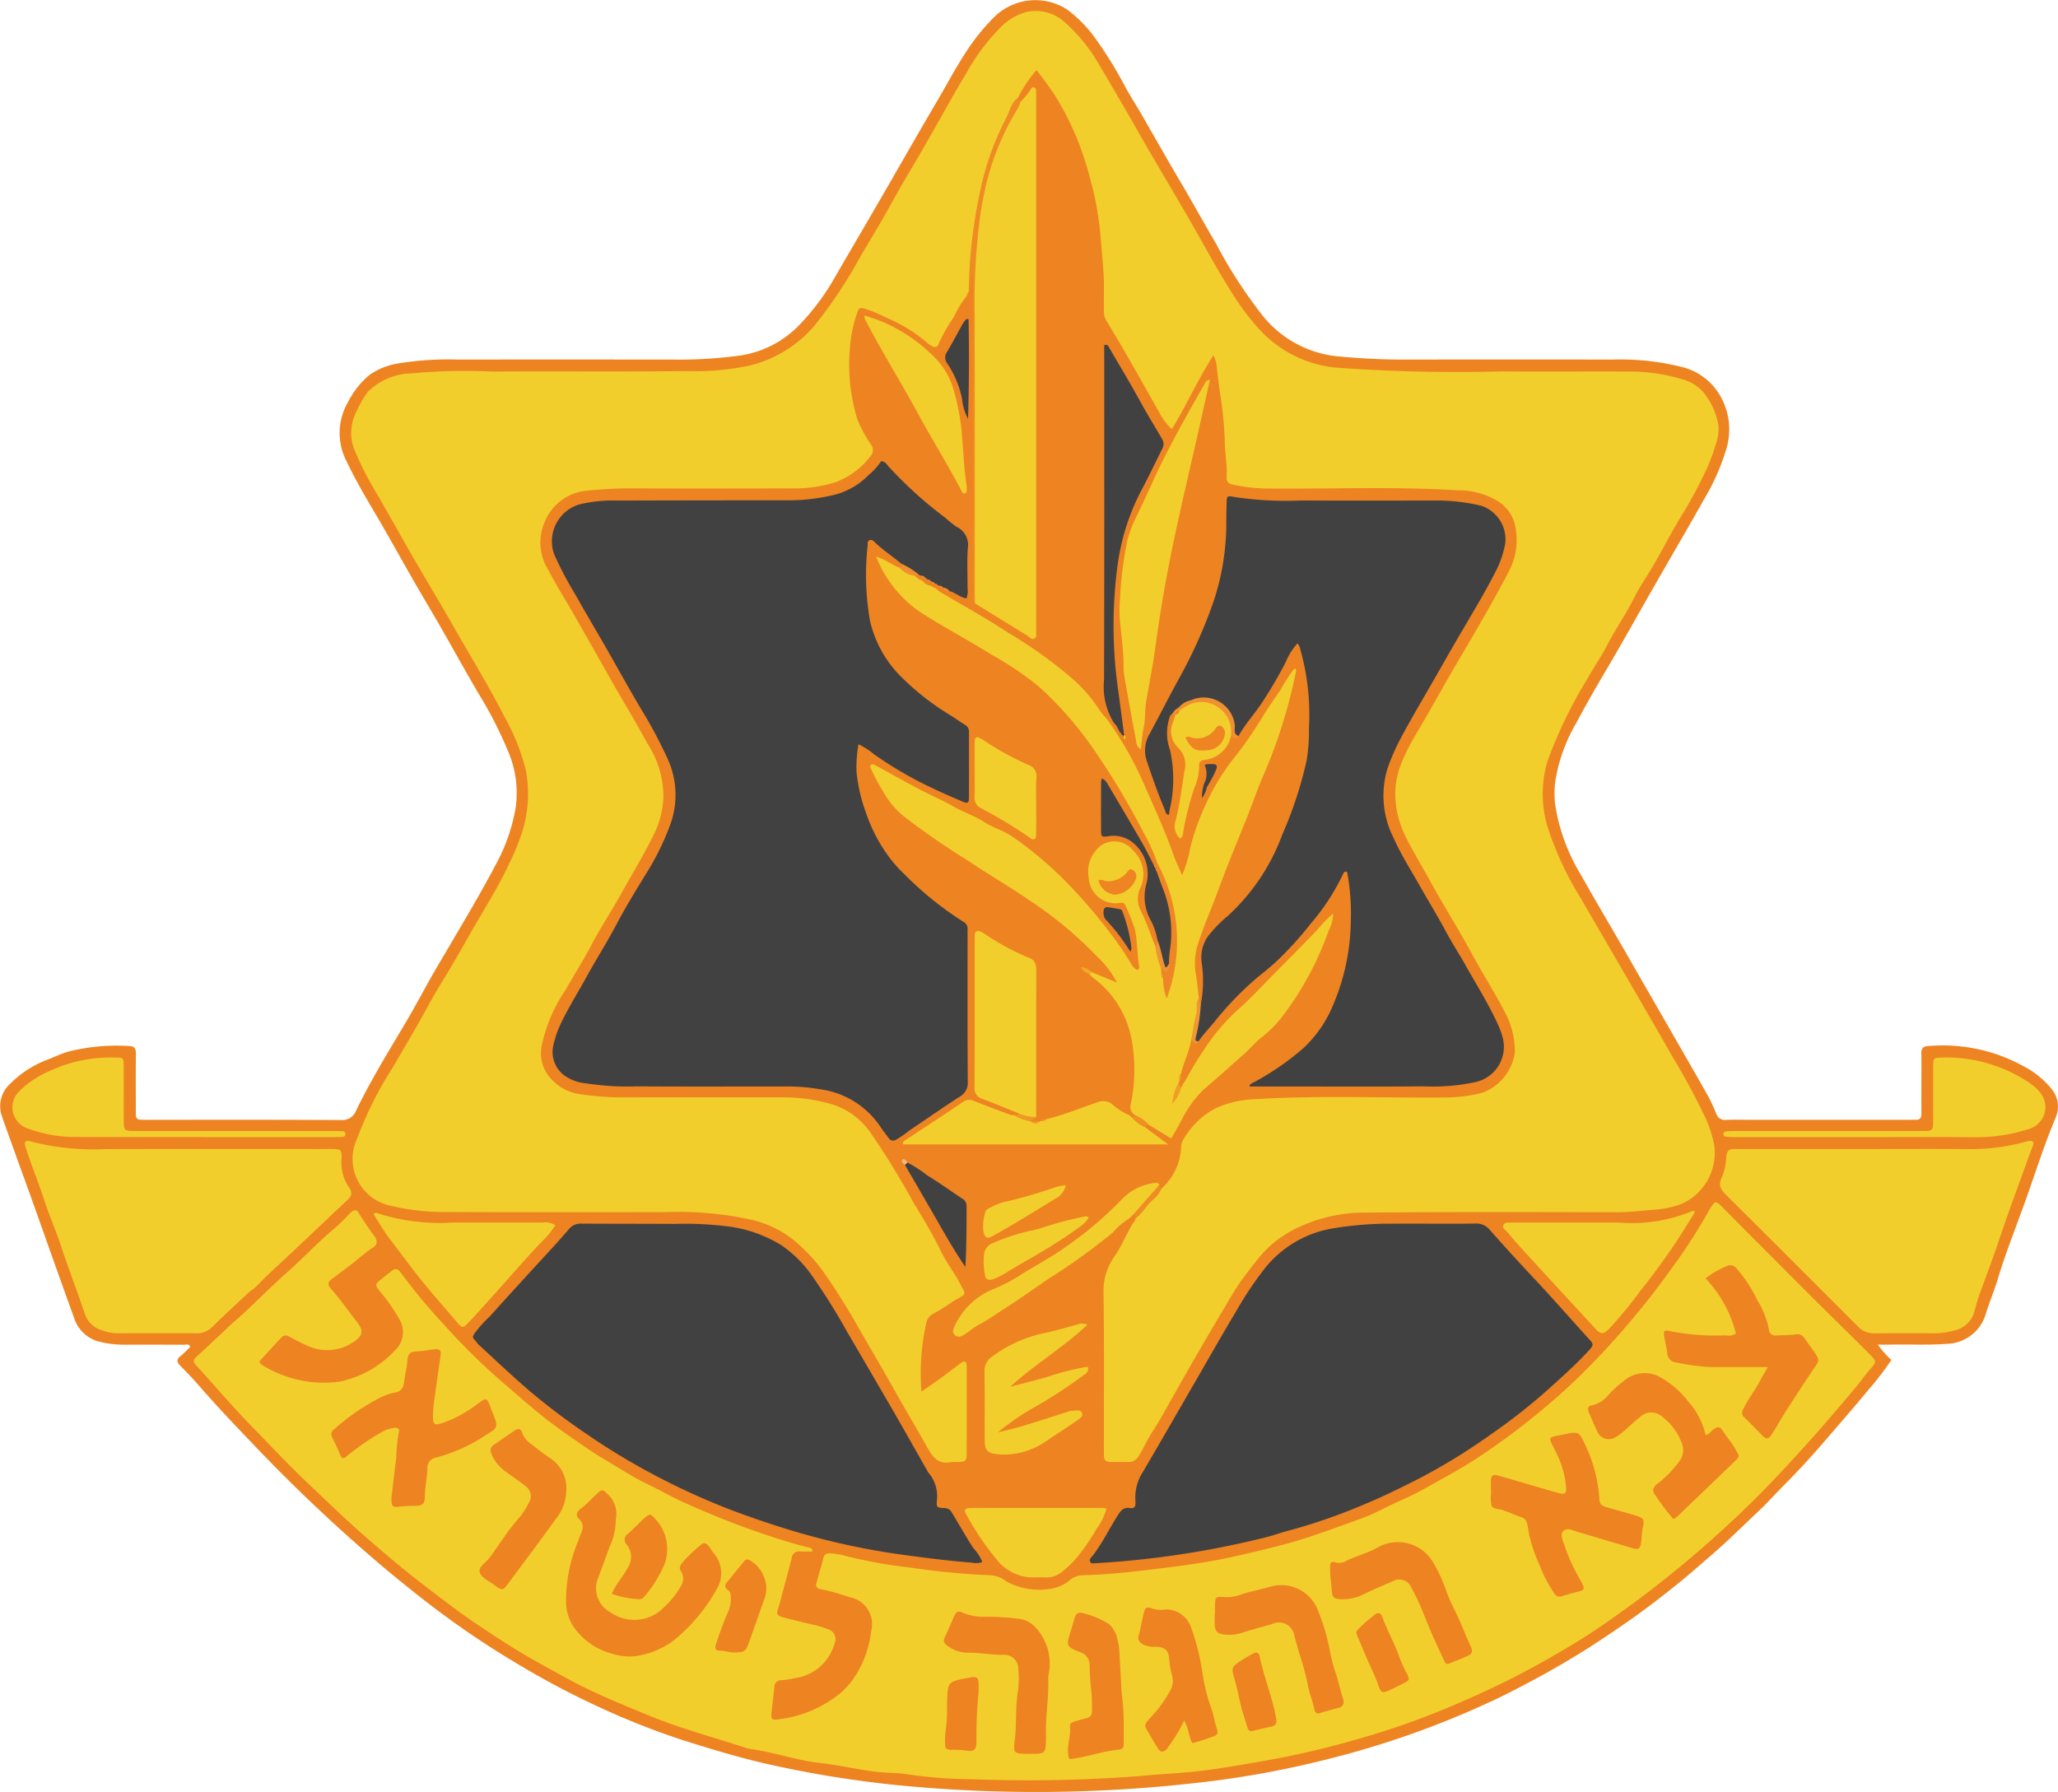 <svg id="a521826f-5b6b-415e-b12d-44365bc42fb9" data-name="Layer 1" xmlns="http://www.w3.org/2000/svg" viewBox="0 0 143.297 124.777"><defs><style>.ab8c884f-cd98-4035-88d9-fb735b5263f6{fill:#ee8322;}.ba34905b-182f-48bb-b65a-cbc0609db39d{fill:#f1ce2c;}.f243d7b2-61fa-427e-b38e-4d14f7e459df{fill:#f2ce2c;}.f25ffdf0-f5a5-4900-b383-0b2c60571182{fill:#424142;}.e128777e-cd8f-468d-ba79-bfe20d1d62cd{fill:#ef8b23;}.bc32603f-035c-462c-bfeb-95ca1f9f634b{fill:#ef8625;}.b06f53f3-1d32-4bea-ba1d-d4db30347233{fill:#f09030;}.b4c0c254-4a15-49cc-b425-284f526a8094{fill:#ef8c23;}.a9b7ba5d-1a90-4600-bbf2-a56974560231{fill:#f09632;}.ee90a21b-8494-4a67-8457-92fafc09d5e8{fill:#f09433;}.a6aa73a0-6044-43ed-8e9a-7f24094551ac{fill:#f08f2f;}.e70940b3-4b8f-4f99-92d0-e8c5dfd8b495{fill:#f09e25;}.b58454c5-531c-422c-9923-1193e6c4abc0{fill:#ef9024;}.b249f5cd-f7e8-4940-90e4-7ddb21eec79d{fill:#ef9824;}.bb01f832-0fdc-4f13-9545-b4890533f100{fill:#f1ab27;}.fd6ddc01-dc6a-43f1-bbf3-bccae054b823{fill:#f6b880;}.a5ae8eb1-6306-4abb-9bbb-b6223ab1a9a1{fill:#ee8522;}</style></defs><path class="ab8c884f-cd98-4035-88d9-fb735b5263f6" d="M130.754,93.632a6.439,6.439,0,0,0,.94,1.065,20.235,20.235,0,0,1-1.645,2.138c-.99,1.204-2.02,2.376-3.036,3.558q-1.365,1.588-2.842,3.074c-.595.601-1.157,1.234-1.777,1.813-1.053.985-2.071,2.005-3.164,2.95-.851.735-1.694,1.482-2.572,2.184-1.162.93-2.342,1.836-3.571,2.679-.909.623-1.817,1.243-2.752,1.826-1.226.764-2.471,1.489-3.75,2.164-.771.407-1.54.817-2.327,1.19q-2.706,1.281-5.521,2.305a64.442,64.442,0,0,1-6.795,2.042,65.928,65.928,0,0,1-8.619,1.527,98.591,98.591,0,0,1-21.023.141,75.582,75.582,0,0,1-9.178-1.525c-1.881-.442-3.721-1.003-5.562-1.584a54.168,54.168,0,0,1-6.574-2.653,58.16,58.16,0,0,1-5.212-2.82,61.578,61.578,0,0,1-5.255-3.53c-1.285-.96-2.532-1.975-3.77-3.001a114.771,114.771,0,0,1-9.353-8.852c-1.224-1.272-2.433-2.558-3.59-3.892-.405-.467-.841-.907-1.272-1.352-.215-.222-.258-.409.011-.628.249-.203.47-.44.699-.658-.076-.245-.269-.153-.408-.154-1.404-.007-2.809-.005-4.213-.004a6.978,6.978,0,0,1-1.573-.178A2.471,2.471,0,0,1,5.171,91.802q-.785-2.168-1.557-4.34c-.447-1.254-.886-2.51-1.335-3.763C1.558,81.69.821,79.686.113,77.672a2.106,2.106,0,0,1,.603-2.213,7.287,7.287,0,0,1,2.708-1.716c.427-.17.845-.372,1.284-.503A13.695,13.695,0,0,1,9.018,72.842c.37.009.447.209.443.54-.014,1.266-.005,2.532-.005,3.798 0.0.161-.001.322.006.483a.285.285,0,0,0,.303.304c.184.008.368.009.552.009,4.467 0,8.934-.012,13.4.016a1.041,1.041,0,0,0,1.094-.695c1.033-2.126,2.277-4.134,3.478-6.167.618-1.046,1.185-2.123,1.786-3.18.397-.698.812-1.386,1.218-2.079.614-1.048,1.234-2.091,1.837-3.145.468-.817.927-1.64,1.365-2.474A12.653,12.653,0,0,0,35.916,56.175a7.338,7.338,0,0,0-.535-3.854A27.996,27.996,0,0,0,33.488,48.575c-.961-1.616-1.864-3.266-2.8-4.897-.617-1.074-1.255-2.136-1.872-3.211-.948-1.651-1.863-3.321-2.835-4.958-.657-1.105-1.288-2.219-1.846-3.378a4.273,4.273,0,0,1,.111-4.157,5.817,5.817,0,0,1,1.538-1.908,4.889,4.889,0,0,1,2.179-.793A21.163,21.163,0,0,1,31.818,25.037q7.529-.006,15.058.001a31.376,31.376,0,0,0,4.683-.285,7.179,7.179,0,0,0,4.04-2.065,16.46,16.46,0,0,0,2.615-3.523c1.242-2.142,2.502-4.275,3.736-6.422,1.108-1.928,2.213-3.858,3.342-5.775C65.953,5.843,66.56,4.684,67.28,3.595A14.575,14.575,0,0,1,69.216,1.198a4.075,4.075,0,0,1,5.05-.559,9.011,9.011,0,0,1,1.971,1.988,28.524,28.524,0,0,1,2.065,3.328c.356.669.773,1.305,1.153,1.962.676,1.17,1.343,2.345,2.018,3.516.39.677.794,1.345,1.184,2.022.675,1.171,1.33,2.353,2.018,3.516a33.166,33.166,0,0,0,3.248,5.015A7.645,7.645,0,0,0,93.099,24.809c1.515.144,3.029.229,4.549.228q7.356-.006,14.713-.001a17.704,17.704,0,0,1,4.857.546,4.253,4.253,0,0,1,2.714,2.272,4.682,4.682,0,0,1,.225,3.552,15.135,15.135,0,0,1-1.413,3.202c-1.145,2.04-2.33,4.058-3.493,6.088-1.175,2.05-2.319,4.118-3.524,6.15q-1.036,1.747-1.994,3.536a11.576,11.576,0,0,0-1.444,4.063,6.638,6.638,0,0,0-.004,1.581,13.26,13.26,0,0,0,1.788,4.881c1.072,1.923,2.209,3.809,3.3,5.721,1.012,1.774,2.038,3.539,3.052,5.311.831,1.453,1.674,2.9,2.495,4.359A12.727,12.727,0,0,1,119.499,77.546a.634.634,0,0,0,.689.437c.528-.026,1.059-.007,1.588-.007q5.526,0,11.052-0c.184,0,.369-.007.553-0.0.297.012.409-.134.406-.419-.007-.69-.001-1.381-.001-2.072 0-.714.012-1.427-.004-2.14-.008-.355.139-.49.485-.504a11.641,11.641,0,0,1,6.767,1.478,6.111,6.111,0,0,1,1.832,1.53,1.915,1.915,0,0,1,.274,1.96c-.797,1.884-1.406,3.836-2.094,5.758-.657,1.836-1.382,3.649-1.949,5.518-.24.79-.556,1.555-.81,2.343a2.893,2.893,0,0,1-2.731,2.147c-1.335.105-2.669.024-4.003.057C131.326,93.637,131.098,93.632,130.754,93.632Z"/><path class="ba34905b-182f-48bb-b65a-cbc0609db39d" d="M80.867,82.768a4.061,4.061,0,0,0,1.367-2.815,1.175,1.175,0,0,1,.221-.702,5.606,5.606,0,0,1,2.17-2.071,7.087,7.087,0,0,1,2.73-.637c4.46-.282,8.924-.079,13.386-.123a10.841,10.841,0,0,0,2.451-.32,3.51,3.51,0,0,0,2.288-2.835,5.984,5.984,0,0,0-.592-2.583c-.749-1.475-1.646-2.863-2.429-4.315-.915-1.698-1.953-3.322-2.876-5.013-.581-1.065-1.228-2.092-1.752-3.19a6.591,6.591,0,0,1-.679-3.056,5.96,5.96,0,0,1,.497-2.133,15.933,15.933,0,0,1,1.044-2.019c.762-1.277,1.477-2.581,2.222-3.869.917-1.587,1.862-3.158,2.76-4.756.471-.839.941-1.679,1.38-2.538a4.675,4.675,0,0,0,.371-3.47,2.73,2.73,0,0,0-1.257-1.5,5.327,5.327,0,0,0-2.696-.681c-4.482-.283-8.97-.071-13.455-.129a11.343,11.343,0,0,1-2.18-.27c-.302-.063-.447-.211-.428-.515.053-.876-.136-1.738-.133-2.613a27.008,27.008,0,0,0-.354-3.416c-.065-.523-.14-1.044-.19-1.569a2.451,2.451,0,0,0-.241-.891C83.41,26.42,82.62,28.193,81.597,29.886a4.063,4.063,0,0,1-.857-1.13c-1.218-2.152-2.417-4.315-3.705-6.426a1.296,1.296,0,0,1-.175-.725c.008-.437-.005-.875.003-1.312.026-1.311-.138-2.608-.239-3.912a21.614,21.614,0,0,0-.75-4.049,20.38,20.38,0,0,0-2.267-5.441,21.692,21.692,0,0,0-1.435-2.006,8.544,8.544,0,0,0-1.271,1.898c-.517,1.321-1.265,2.54-1.72,3.89a25.989,25.989,0,0,0-1.246,5.606c-.141,1.356-.328,2.705-.48,4.058l.001-.003c-.08.076-.055.207-.147.277a7.02,7.02,0,0,0-.892,1.457,12.557,12.557,0,0,0-1.052,1.854.291.291,0,0,1-.486.168,1.351,1.351,0,0,1-.233-.145,10.787,10.787,0,0,0-2.966-1.839,9.204,9.204,0,0,0-1.392-.587c-.451-.13-.485-.116-.632.349a9.503,9.503,0,0,0-.455,2.15,13.001,13.001,0,0,0,.497,5.177,9.096,9.096,0,0,0,.942,1.756.609.609,0,0,1-.02.806,5.538,5.538,0,0,1-2.386,1.803,9.485,9.485,0,0,1-3.052.447c-3.707.007-7.414.02-11.12-.002a30.133,30.133,0,0,0-3.164.163,3.481,3.481,0,0,0-2.954,2.14,3.579,3.579,0,0,0,.258,3.415c.373.734.799,1.445,1.224,2.154.471.784.91,1.59,1.369,2.384,1.01,1.748,1.972,3.523,3.007,5.255.447.748.862,1.514,1.287,2.272a6.769,6.769,0,0,1,1.105,3.7,6.446,6.446,0,0,1-.616,2.518c-.727,1.488-1.587,2.902-2.394,4.346-.66,1.18-1.408,2.307-2.034,3.508-.551,1.057-1.206,2.06-1.788,3.102a10.88,10.88,0,0,0-1.666,3.965,2.647,2.647,0,0,0,.792,2.317,3.292,3.292,0,0,0,1.868.941,20.33,20.33,0,0,0,2.808.23c3.753-.009,7.505-.001,11.258-.005a12.2,12.2,0,0,1,3.598.513,5.172,5.172,0,0,1,2.628,1.999,56.129,56.129,0,0,1,2.951,4.806c.676,1.111,1.354,2.231,1.922,3.41.288.597.68,1.144,1.025,1.713.048.079.106.152.147.234.614,1.236.722.897-.381,1.564a13.383,13.383,0,0,1-1.4.872.939.939,0,0,0-.431.683,15.932,15.932,0,0,0-.32,4.699c.513-.358.938-.645,1.351-.946.482-.351.951-.719,1.431-1.072.214-.158.341-.084.364.174.01.114.006.23.006.345q0,2.831-.001,5.662c-.001.704-.036.732-.744.741a1.726,1.726,0,0,0-.345.004c-.836.185-1.247-.292-1.613-.947-.761-1.361-1.568-2.697-2.327-4.057-.827-1.482-1.697-2.94-2.537-4.413-.668-1.171-1.371-2.325-2.141-3.44a11.722,11.722,0,0,0-2.497-2.724,7.449,7.449,0,0,0-2.713-1.278,23.651,23.651,0,0,0-6.02-.549c-5.157.007-10.314.015-15.471-.007a15.851,15.851,0,0,1-3.614-.417,3.331,3.331,0,0,1-2.431-4.681,25.62,25.62,0,0,1,2.494-4.974c.803-1.39,1.633-2.764,2.396-4.175.394-.729.816-1.441,1.249-2.143.697-1.132,1.337-2.297,2.001-3.446.825-1.427,1.712-2.825,2.405-4.325a16.465,16.465,0,0,0,.95-2.287,8.877,8.877,0,0,0,.269-4.277,14.965,14.965,0,0,0-1.528-3.813c-1.089-2.15-2.363-4.198-3.55-6.293-.883-1.558-1.818-3.086-2.713-4.636-.975-1.688-1.914-3.398-2.904-5.078a21.36,21.36,0,0,1-1.167-2.334,3.217,3.217,0,0,1,.089-2.922,7.074,7.074,0,0,1,.761-1.306,4.4,4.4,0,0,1,3.025-1.287,39.512,39.512,0,0,1,5.582-.13c4.581-.028,9.163.02,13.744-.034a17.563,17.563,0,0,0,4.307-.402,8.594,8.594,0,0,0,4.433-2.75,32.871,32.871,0,0,0,3.226-4.854c.653-1.105,1.324-2.2,1.945-3.322.522-.943,1.054-1.878,1.606-2.803.53-.887,1.036-1.788,1.55-2.685.741-1.291,1.446-2.604,2.228-3.87a14.328,14.328,0,0,1,2.413-3.252A4.013,4.013,0,0,1,71.417.847a3.005,3.005,0,0,1,2.802.774,11.569,11.569,0,0,1,2.316,2.89c.707,1.181,1.395,2.374,2.087,3.565.46.792.905,1.592,1.367,2.383.936,1.605,1.885,3.202,2.816,4.809.989,1.706,1.906,3.454,2.971,5.116a17.128,17.128,0,0,0,1.839,2.469,8.31,8.31,0,0,0,5.323,2.737,114.583,114.583,0,0,0,11.579.271c3.039.025,6.078-.006,9.117.011a12.759,12.759,0,0,1,3.721.603,2.928,2.928,0,0,1,1.46,1.113,4.837,4.837,0,0,1,.833,2.022,3.007,3.007,0,0,1-.191,1.353,12.41,12.41,0,0,1-.589,1.617,31.515,31.515,0,0,1-1.895,3.511c-.673,1.117-1.261,2.285-1.924,3.409-.42.711-.899,1.389-1.266,2.13-.569,1.151-1.318,2.197-1.9,3.342-.395.776-.915,1.487-1.328,2.255a31.568,31.568,0,0,0-2.79,5.741,7.911,7.911,0,0,0-.009,4.603,22.42,22.42,0,0,0,2.312,4.979q1.661,2.855,3.318,5.712c1.011,1.747,2.03,3.489,3.023,5.247a47.484,47.484,0,0,1,2.412,4.486,8.408,8.408,0,0,1,.544,1.775,3.891,3.891,0,0,1-2.366,4.099,7.147,7.147,0,0,1-2.021.38c-.82.078-1.642.166-2.474.164-5.756-.012-11.512-.032-17.267.025A10.818,10.818,0,0,0,89.993,85.669a7.705,7.705,0,0,0-2.284,1.849q-.63.775-1.22,1.578c-.405.551-.748,1.149-1.099,1.739q-1.125,1.89-2.227,3.794c-.61,1.053-1.2,2.117-1.804,3.174-.353.618-.685,1.25-1.082,1.839-.373.554-.627,1.17-.983,1.732a.787.787,0,0,1-.721.433c-.414-.004-.829-.003-1.243-.002-.309.001-.473-.14-.467-.459.003-.161-.001-.322-.001-.483-.002-3.59.026-7.181-.024-10.771a4.148,4.148,0,0,1,.745-2.582c.535-.75.853-1.621,1.344-2.396.083-.074.054-.207.143-.278l-.002.004A7.317,7.317,0,0,1,80.867,82.768Z"/><path class="f243d7b2-61fa-427e-b38e-4d14f7e459df" d="M56.563,108.036c-.281,0-.567.011-.852-.003a.506.506,0,0,0-.583.448c-.204.823-.432,1.64-.652,2.46-.101.377-.184.76-.312,1.127-.113.325-.007.447.308.534.73.203,1.465.379,2.203.545a5.714,5.714,0,0,1,.986.307.721.721,0,0,1,.447,1.001,3.346,3.346,0,0,1-2.746,2.398,6.636,6.636,0,0,1-.95.148.456.456,0,0,0-.494.456c-.064.638-.144,1.275-.208,1.913-.031.307.089.418.405.362a8.369,8.369,0,0,0,4.489-1.906,5.884,5.884,0,0,0,1.274-1.691,7.252,7.252,0,0,0,.779-2.556,1.9,1.9,0,0,0-1.489-2.359,15.903,15.903,0,0,0-1.988-.556c-.304-.049-.405-.179-.326-.462.161-.575.337-1.145.483-1.723.065-.256.206-.317.446-.313a4.57,4.57,0,0,1,1.152.197,34.108,34.108,0,0,0,4.398.784,50.986,50.986,0,0,0,5.68.543,2.086,2.086,0,0,1,1.073.436,4.743,4.743,0,0,0,3.269.465,2.547,2.547,0,0,0,1.159-.585,1.529,1.529,0,0,1,.889-.319c1.538-.032,3.065-.194,4.593-.378,1.89-.228,3.777-.457,5.639-.86,1.188-.257,2.369-.541,3.546-.843,1.916-.492,3.754-1.209,5.61-1.868.947-.336,1.824-.864,2.751-1.262,1.143-.491,2.202-1.135,3.29-1.729a34.41,34.41,0,0,0,3.259-2.059,50.071,50.071,0,0,0,5.645-4.614,54.257,54.257,0,0,0,4.024-4.349c.966-1.138,1.865-2.325,2.731-3.534a40.009,40.009,0,0,0,2.456-3.811c.045-.08.085-.163.135-.24.343-.531.395-.542.858-.071,1.581,1.607,3.179,3.197,4.769,4.794q2.092,2.102,4.212,4.179.689.672,1.36,1.363c.346.357.373.46.053.806-.423.458-.766.976-1.165,1.449-1.034,1.226-2.07,2.452-3.141,3.645-1.751,1.95-3.537,3.871-5.467,5.646a76.796,76.796,0,0,1-6.876,5.721c-1.357.983-2.719,1.959-4.153,2.819-1.531.917-3.083,1.8-4.691,2.59-1.547.759-3.112,1.467-4.709,2.108a53.487,53.487,0,0,1-5.071,1.757,62.916,62.916,0,0,1-6.954,1.657c-1.693.287-3.385.604-5.098.775-1.164.116-2.335.166-3.496.284a101.891,101.891,0,0,1-11.925.227,31.003,31.003,0,0,1-4.456-.348c-.633-.102-1.28-.076-1.922-.143-1.372-.145-2.711-.482-4.078-.631-1.626-.177-3.171-.733-4.783-.965a3.214,3.214,0,0,1-.535-.131c-2.182-.711-4.399-1.303-6.532-2.174-1.399-.572-2.798-1.145-4.163-1.789-1.242-.586-2.437-1.275-3.641-1.939-1.487-.82-2.906-1.751-4.314-2.698-1.314-.884-2.559-1.857-3.814-2.821-1.33-1.021-2.603-2.109-3.866-3.207-1.47-1.278-2.864-2.641-4.278-3.982C19.948,101.86,18.762,100.587,17.547,99.343c-1.344-1.377-2.592-2.848-3.888-4.271-.187-.205-.239-.356-.005-.57.829-.76,1.643-1.537,2.466-2.303.284-.265.589-.508.872-.774,1.004-.945,1.978-1.924,3.01-2.837,1.134-1.004,2.165-2.117,3.328-3.089.385-.322.725-.699,1.083-1.054.2-.198.432-.254.566.021a19.738,19.738,0,0,0,1.122,1.648c.194.314.169.566-.135.759-.603.383-1.112.885-1.684,1.307-.406.3-.803.611-1.21.908-.273.2-.252.412-.047.637.651.714,1.188,1.517,1.788,2.271.53.666.484.99-.216,1.463a3.258,3.258,0,0,1-3.337.179c-.378-.167-.743-.366-1.11-.558a.414.414,0,0,0-.561.056c-.481.524-.967,1.044-1.445,1.571-.127.141-.045.251.092.329a8.089,8.089,0,0,0,5.403,1.172,7.242,7.242,0,0,0,3.835-2.149,1.729,1.729,0,0,0,.362-2.145,12.28,12.28,0,0,0-1.414-2.03c-.297-.403-.318-.448.066-.762.248-.203.504-.397.754-.599.231-.187.424-.225.631.057a43.08,43.08,0,0,0,2.982,3.596,46.206,46.206,0,0,0,4.124,4.068c.734.623,1.455,1.262,2.194,1.879.915.765,1.874,1.472,2.859,2.146.644.441,1.281.892,1.952,1.29,1.08.64,2.131,1.33,3.269,1.872.766.366,1.499.795,2.275,1.147,1.652.75,3.326,1.437,5.042,2.033,1.259.437,2.52.854,3.816,1.166C56.47,107.799,56.567,107.831,56.563,108.036Z"/><path class="f25ffdf0-f5a5-4900-b383-0b2c60571182" d="M65.388,40.797a.08.08,0,0,0-.09-.041.387.387,0,0,1-.191-.109l-.006-.003c-.064-.094-.195-.063-.267-.144l-0-0c-.071-.084-.206-.055-.271-.151l.008.005c-.058-.031-.099-.086-.156-.119l-.007-.005c-.061-.098-.19-.062-.264-.135l-.049-.029-.056.004a2.611,2.611,0,0,1-1.277-.813c-.592-.505-1.253-.925-1.817-1.466-.111-.106-.234-.253-.415-.168-.152.071-.108.24-.117.369a18.592,18.592,0,0,0,.163,5.222,8.008,8.008,0,0,0,2.229,3.971,18.184,18.184,0,0,0,3.361,2.616c.348.22.684.461,1.036.676a.549.549,0,0,1,.269.52c-.001,1.519.005,3.038-.004,4.556-.002.357-.089.414-.419.274-.718-.304-1.434-.615-2.137-.95a27.049,27.049,0,0,1-4.038-2.343,5.189,5.189,0,0,0-1.093-.706,8.64,8.64,0,0,0-.14,1.936,11.713,11.713,0,0,0,.696,2.941,11.062,11.062,0,0,0,1.731,3.183,9.063,9.063,0,0,0,.88.961,23.278,23.278,0,0,0,4.11,3.323.553.553,0,0,1,.316.556c-.009.137-.001.276-.001.414,0,3.383-.01,6.766.012,10.148a1.099,1.099,0,0,1-.549,1.068c-1.193.769-2.356,1.585-3.535,2.377a7.087,7.087,0,0,1-.906.625.362.362,0,0,1-.524-.125c-.178-.24-.37-.471-.533-.72a6,6,0,0,0-4.173-2.657,13.564,13.564,0,0,0-2.404-.203c-3.476.001-6.952.015-10.428-.008a18.664,18.664,0,0,1-3.508-.208,3.033,3.033,0,0,1-1.532-.555,2.032,2.032,0,0,1-.766-2.082,7.329,7.329,0,0,1,.569-1.621c.531-1.093,1.176-2.124,1.76-3.187.674-1.226,1.428-2.405,2.08-3.645.608-1.157,1.298-2.273,1.978-3.392a18.392,18.392,0,0,0,1.745-3.502,6.029,6.029,0,0,0-.151-4.571,31.475,31.475,0,0,0-1.767-3.341c-.882-1.474-1.707-2.981-2.562-4.472-.685-1.194-1.391-2.375-2.062-3.576a25.918,25.918,0,0,1-1.516-2.86,2.679,2.679,0,0,1,1.724-3.507,9.966,9.966,0,0,1,2.671-.273q5.87-.017,11.74-.016a13.612,13.612,0,0,0,3.487-.415,5.134,5.134,0,0,0,2.279-1.365,4.459,4.459,0,0,0,.852-.943c.3.015.39.228.521.371a28.703,28.703,0,0,0,3.978,3.591,6.119,6.119,0,0,0,.751.603,1.397,1.397,0,0,1,.783,1.513c-.059.917-.011,1.84-.017,2.76a1.481,1.481,0,0,1-.071.708c-.441-.042-.758-.399-1.177-.493a1.891,1.891,0,0,1-.458-.254l-.002-.001C65.59,40.831,65.47,40.857,65.388,40.797Z"/><path class="f25ffdf0-f5a5-4900-b383-0b2c60571182" d="M81.481,49.845a3.405,3.405,0,0,0-.017,2.368,9.3,9.3,0,0,1-.018,4.168c-.022.112-.029.227-.044.344-.244.013-.233-.188-.287-.316-.469-1.1-.865-2.228-1.243-3.361a2.252,2.252,0,0,1,.13-1.865c.665-1.23,1.301-2.477,1.967-3.707a34.671,34.671,0,0,0,2.434-5.315,17.281,17.281,0,0,0,.983-5.614c-.001-.529.005-1.059.023-1.588.013-.398.06-.449.456-.366a23.689,23.689,0,0,0,4.749.255c3.154.02,6.308.007,9.462.005a13.257,13.257,0,0,1,3.076.367,2.472,2.472,0,0,1,1.659,2.613,7.034,7.034,0,0,1-.629,1.887c-.752,1.471-1.602,2.886-2.439,4.309-.616,1.047-1.212,2.105-1.816,3.158-.753,1.314-1.531,2.614-2.248,3.947a15.082,15.082,0,0,0-1.067,2.376,6.479,6.479,0,0,0,.417,4.826c.519,1.176,1.216,2.26,1.847,3.378.586,1.038,1.215,2.05,1.775,3.103.431.811.935,1.582,1.385,2.383.775,1.377,1.62,2.716,2.274,4.159a5.484,5.484,0,0,1,.288.775,2.514,2.514,0,0,1-1.874,3.218,13.954,13.954,0,0,1-3.566.294c-3.338.029-6.676.01-10.014.01H87.013c-.032-.159.126-.198.233-.261A18.653,18.653,0,0,0,90.802,72.942a8.664,8.664,0,0,0,1.782-2.425,15.386,15.386,0,0,0,1.473-6.469,15.622,15.622,0,0,0-.257-3.33c-.201-.075-.244.055-.285.15a15.402,15.402,0,0,1-2.248,3.445,23.723,23.723,0,0,1-2.403,2.645c-.388.356-.796.691-1.209,1.018a22.011,22.011,0,0,0-3.102,3.19c-.369.437-.758.855-1.088,1.324-.372.238-.378-.124-.352-.275a7.376,7.376,0,0,1,.5-2.3,8.54,8.54,0,0,0,.059-2.882A2.543,2.543,0,0,1,84.287,64.98a8.817,8.817,0,0,1,1.213-1.209,14.413,14.413,0,0,0,3.787-5.664,27.659,27.659,0,0,0,1.694-5.161,12.789,12.789,0,0,0,.162-2.268,16.768,16.768,0,0,0-.66-5.658,1.328,1.328,0,0,0-.138-.222,4.503,4.503,0,0,0-.823,1.311,29.633,29.633,0,0,1-1.517,2.615c-.539.88-1.27,1.62-1.764,2.527-.463.032-.404-.332-.438-.601a2.047,2.047,0,0,0-2.551-1.856c-.088.028-.177.054-.263.087a6.245,6.245,0,0,0-.627.292c-.046.03-.093.058-.139.088-.021.017-.043.032-.064.049-.039.036-.081.07-.121.104a2.96,2.96,0,0,1-.238.202.648.648,0,0,0-.191.116.15.15,0,0,0-.09.078Z"/><path class="f25ffdf0-f5a5-4900-b383-0b2c60571182" d="M68.399,108.766a1.2,1.2,0,0,1-.716.048c-1.583-.124-3.157-.323-4.731-.537a50.487,50.487,0,0,1-7.605-1.634c-1.498-.445-2.971-.946-4.433-1.496a49.134,49.134,0,0,1-5.679-2.612,45.845,45.845,0,0,1-4.399-2.686,46.322,46.322,0,0,1-4.006-3.031c-1.199-1.025-2.34-2.118-3.503-3.185-.117-.107-.194-.257-.307-.37-.154-.153-.075-.252.018-.408a8.12,8.12,0,0,1,1.056-1.176c1.528-1.71,3.087-3.393,4.637-5.085.294-.321.577-.654.861-.981a1.042,1.042,0,0,1,.879-.408c2.163.012,4.326.008,6.489.02a23.783,23.783,0,0,1,3.512.15,9.352,9.352,0,0,1,3.882,1.299,8.308,8.308,0,0,1,2.028,1.937,43.197,43.197,0,0,1,2.631,4.179c.919,1.561,1.824,3.13,2.738,4.693.96,1.642,1.887,3.303,2.829,4.955a.768.768,0,0,0,.073.117,2.511,2.511,0,0,1,.584,1.916c-.041.495-.001.52.507.537a.592.592,0,0,1,.541.335c.507.819.967,1.665,1.498,2.47A3.027,3.027,0,0,1,68.399,108.766Z"/><path class="f25ffdf0-f5a5-4900-b383-0b2c60571182" d="M98.84,85.208c1.289,0,2.578.014,3.867-.008a1.217,1.217,0,0,1,1.024.436q1.57,1.779,3.198,3.507c1.283,1.371,2.515,2.789,3.781,4.176.227.249.246.366-.014.65-.914,1.001-1.923,1.904-2.926,2.804a40.551,40.551,0,0,1-3.544,2.816c-.916.653-1.843,1.288-2.798,1.877-1.13.696-2.292,1.343-3.487,1.928-.907.444-1.812.89-2.745,1.273a40.257,40.257,0,0,1-5.449,1.911c-.513.129-1.011.314-1.522.449A64.188,64.188,0,0,1,76.448,108.844a.462.462,0,0,1-.069.003c-.154-.012-.352.086-.452-.062-.134-.197.064-.341.169-.477.664-.856,1.13-1.834,1.705-2.745.225-.356.424-.642.906-.552.27.05.37-.118.354-.371-.004-.069-.001-.138-.006-.207a3.248,3.248,0,0,1,.525-1.939c1.092-1.856,2.161-3.726,3.242-5.589,1.092-1.883,2.161-3.779,3.278-5.648a25.362,25.362,0,0,1,1.903-2.855,7.661,7.661,0,0,1,4.921-2.885,24.125,24.125,0,0,1,3.776-.308C97.413,85.207,98.126,85.208,98.84,85.208Z"/><path class="ba34905b-182f-48bb-b65a-cbc0609db39d" d="M79.056,77.661a.658.658,0,0,1-.319-.799,11.566,11.566,0,0,0,.05-4.506A6.895,6.895,0,0,0,76.116,68.09a3.315,3.315,0,0,1-.247-.235c-.024-.131.017-.196.161-.158l1.733.718a6.325,6.325,0,0,0-1.344-1.779,27.76,27.76,0,0,0-4.755-3.955c-1.397-.958-2.869-1.808-4.273-2.757a51.62,51.62,0,0,1-4.564-3.162,6.331,6.331,0,0,1-1.375-1.707,12.555,12.555,0,0,1-.772-1.457c-.042-.102-.137-.206-.049-.315.091-.114.208-.053.31.002,1.027.56,2.048,1.132,3.082,1.678.769.406,1.577.744,2.33,1.177.718.413,1.512.668,2.209,1.118.599.387,1.297.571,1.895.974a25.758,25.758,0,0,1,3.641,3.04,36.744,36.744,0,0,1,3.888,4.633c.283.389.523.809.782,1.216a.938.938,0,0,0,.39.412.193.193,0,0,0,.164-.231c-.15-.858-.119-1.734-.299-2.593a14.143,14.143,0,0,0-.665-1.657c-.082-.241-.3-.195-.469-.167a1.867,1.867,0,0,1-2.08-1.752,2.294,2.294,0,0,1,.867-2.269,1.663,1.663,0,0,1,2.233.372,2.248,2.248,0,0,1,.514,2.54,1.815,1.815,0,0,0,.012,1.652c.399.798.682,1.653,1.015,2.484.376.422.334.991.519,1.479a2.651,2.651,0,0,1,.074.413c.015.138.065.269.092.405.052.241.067.488.1.716a11.777,11.777,0,0,0-.021-7.023c-.201-.602-.652-1.117-.625-1.797a13.2,13.2,0,0,0-.995-2.186,51.277,51.277,0,0,0-3.192-5.376,25.105,25.105,0,0,0-4.124-4.785,23.46,23.46,0,0,0-3.248-2.179c-1.651-1.03-3.377-1.935-5.012-2.994a8.427,8.427,0,0,1-3.011-3.826c.675.203,1.109.583,1.627.773a2.779,2.779,0,0,1,1.066.564l.153.138a1.032,1.032,0,0,1,.152.121.339.339,0,0,0,.115.022.444.444,0,0,1,.161.125l.001.001a.956.956,0,0,0,.137.118.689.689,0,0,0,.402.164q.076.056.15.115a.413.413,0,0,0,.124.024,1.32,1.32,0,0,1,.155.124l.006.005a.579.579,0,0,0,.13.12c1.593.948,3.224,1.837,4.768,2.859a31.633,31.633,0,0,1,4.58,3.28A11.032,11.032,0,0,1,76.603,49.498c.13.213.329.383.477.587a23.889,23.889,0,0,1,2.525,4.402c.727,1.654,1.492,3.296,2.09,5.006.164.468.386.915.615,1.45a8.701,8.701,0,0,0,.57-1.928,16.445,16.445,0,0,1,1.122-3.099,15.462,15.462,0,0,1,2.07-3.321,27.242,27.242,0,0,0,1.794-2.606c.4-.668.85-1.308,1.294-1.949a10.609,10.609,0,0,1,.975-1.488c.167.044.113.184.092.272a36.353,36.353,0,0,1-2.16,6.947c-.463,1.017-.815,2.092-1.234,3.134-.693,1.724-1.412,3.44-2.047,5.186-.455,1.25-1.012,2.46-1.401,3.736a4.326,4.326,0,0,0-.112,2.039c.093.541.137,1.09.203,1.635a9.89,9.89,0,0,1-.261,2.218,1.984,1.984,0,0,1-.273.695c-.134.81-.516,1.544-.707,2.336-.145.162.009.395-.132.558l-0.0.001c-.126.39-.089.828-.257,1.054.076-.127.121-.456.392-.643l0.0.001c.086-.071.06-.2.141-.274l-0.0 0a.939.939,0,0,0,.124-.144c.397-.723.804-1.438,1.273-2.119a14.367,14.367,0,0,1,2.372-2.835c.883-.765,1.674-1.636,2.499-2.468,1.018-1.027,2.036-2.054,3.038-3.096a10.415,10.415,0,0,1,1.144-1.181,2.708,2.708,0,0,1-.312,1.193,21.92,21.92,0,0,1-3.141,5.868,8.103,8.103,0,0,1-1.473,1.525c-.463.343-.849.825-1.296,1.218-.931.819-1.845,1.658-2.793,2.456a7.694,7.694,0,0,0-1.587,2.23c-.216.377-.43.755-.675,1.186l-1.526-.931A1.663,1.663,0,0,1,79.056,77.661Z"/><path class="f243d7b2-61fa-427e-b38e-4d14f7e459df" d="M10.892,92.839c-.875-0-1.749-.009-2.624.004a3.117,3.117,0,0,1-1.147-.205,1.775,1.775,0,0,1-1.205-1.121c-.529-1.588-1.141-3.148-1.664-4.74-.358-1.09-.83-2.143-1.181-3.235-.394-1.224-.893-2.409-1.28-3.633-.132-.416-.034-.541.365-.42a17.613,17.613,0,0,0,5.256.525c5.086-.016,10.173-.006,15.259-.006.138,0,.276-.002.414 0.0.674.011.712.03.696.702a3.098,3.098,0,0,0,.545,2.019c.233.313.146.571-.139.836-1.328,1.237-2.636,2.496-3.96,3.737-.802.751-1.621,1.482-2.381,2.277-.157.164-.369.273-.535.429-.837.78-1.68,1.553-2.494,2.356a1.507,1.507,0,0,1-1.165.478C12.734,92.825,11.813,92.839,10.892,92.839Z"/><path class="f243d7b2-61fa-427e-b38e-4d14f7e459df" d="M129.624,80.009c2.508,0,5.016-.016,7.523.007a14.275,14.275,0,0,0,3.744-.473,3.036,3.036,0,0,1,.4-.095c.24-.028.356.067.262.32-.096.258-.199.513-.292.772-.659,1.835-1.344,3.66-1.965,5.508-.468,1.392-.982,2.765-1.488,4.142-.126.343-.207.703-.314,1.054a1.808,1.808,0,0,1-1.31,1.373,5.485,5.485,0,0,1-1.421.226c-1.403-.011-2.807-.018-4.21.004a1.558,1.558,0,0,1-1.218-.506q-4.549-4.57-9.126-9.112c-.36-.358-.605-.677-.316-1.251a4.302,4.302,0,0,0,.312-1.471c.041-.399.235-.511.585-.498.161.006.322.001.483.001Q125.449,80.009,129.624,80.009Z"/><path class="f243d7b2-61fa-427e-b38e-4d14f7e459df" d="M71.059,7.086a4.986,4.986,0,0,0,.693-.845c.073-.085.125-.212.263-.154.121.051.129.18.132.296.004.161.003.322.003.483q0,18.456 0,36.911a.944.944,0,0,1-.001.138c-.029.192.1.446-.149.553-.201.086-.328-.122-.477-.214q-1.82-1.115-3.635-2.237c-.161-.23-.078-.491-.078-.736-.005-7.128.055-14.257-.034-21.384a30.483,30.483,0,0,1,.986-8.012A17.584,17.584,0,0,1,70.597,7.587,1.229,1.229,0,0,1,71.059,7.086Z"/><path class="f243d7b2-61fa-427e-b38e-4d14f7e459df" d="M118.014,84.414c-.526.828-1.025,1.674-1.584,2.479-.692.997-1.399,1.988-2.165,2.928a30.271,30.271,0,0,1-2.22,2.706c-.41.399-.574.409-.955-.003-1.832-1.985-3.667-3.968-5.485-5.966-.261-.287-.486-.608-.768-.88-.099-.095-.216-.201-.166-.353.062-.186.242-.187.402-.193.161-.006.322-.003.483-.003q3.555-0,7.11-.001a10.949,10.949,0,0,0,5.242-.83Z"/><path class="f243d7b2-61fa-427e-b38e-4d14f7e459df" d="M84.25,26.438c-.282,1.257-.552,2.459-.822,3.662-.661,2.952-1.379,5.893-1.964,8.86q-.612,3.099-1.035,6.238c-.166,1.225-.418,2.438-.622,3.658-.102.611-.041,1.236-.179,1.848-.105.464-.127.947-.191,1.469-.334-.184-.312-.495-.359-.736-.287-1.484-.552-2.973-.812-4.463a4.761,4.761,0,0,1-.033-.758c-.011-.942-.147-1.873-.233-2.809a8.367,8.367,0,0,1-.017-1.654,25.838,25.838,0,0,1,.522-4.155,8.473,8.473,0,0,1,.554-1.482c.727-1.481,1.37-3.001,2.121-4.473.856-1.678,1.783-3.313,2.714-4.948A.439.439,0,0,1,84.25,26.438Z"/><path class="f243d7b2-61fa-427e-b38e-4d14f7e459df" d="M26.141,84.435a14.151,14.151,0,0,0,5.421.694q3.102.001,6.205.001a1.331,1.331,0,0,1,.906.184,6.354,6.354,0,0,1-.939,1.137c-1.151,1.207-2.237,2.472-3.351,3.712-.598.665-1.194,1.332-1.81,1.98-.323.339-.405.337-.712-.025-.856-1.009-1.74-1.993-2.567-3.029-.729-.914-1.419-1.856-2.13-2.783-.424-.552-.769-1.164-1.15-1.749Z"/><path class="f243d7b2-61fa-427e-b38e-4d14f7e459df" d="M70.907,77.518c-.829-.332-1.653-.678-2.49-.991a.757.757,0,0,1-.558-.823c.015-3.45.008-6.9.009-10.349,0-.092-0-.184.006-.276.019-.268.183-.29.386-.212a2.031,2.031,0,0,1,.302.164,17.219,17.219,0,0,0,3.082,1.665c.461.159.513.511.512.936-.01,3.381-.007,6.762-.007,10.142A.974.974,0,0,1,70.907,77.518Z"/><path class="f25ffdf0-f5a5-4900-b383-0b2c60571182" d="M78.255,51.291l-.213-.207-.041-.052-.12-.221-.029-.037a.88.88,0,0,0-.241-.377l-.035-.036a4.745,4.745,0,0,1-.702-3.01c.024-7.522.013-15.044.013-22.566v-.748c.246-.093.301.097.374.222.75,1.286,1.518,2.563,2.23,3.869.45.825.954,1.617,1.418,2.433a.639.639,0,0,1,.036.652c-.501,1.005-.985,2.022-1.513,3.011a15.805,15.805,0,0,0-1.619,5.162,31.649,31.649,0,0,0,.073,8.869q.192,1.469.388,2.938A.059.059,0,0,1,78.255,51.291Z"/><path class="f243d7b2-61fa-427e-b38e-4d14f7e459df" d="M129.627,79.185q-4.42 0-8.841-.001c-.207-0-.414-.009-.619-.027a.18.18,0,0,1-.168-.185.177.177,0,0,1,.162-.189c.206-.018.413-.025.62-.025q6.492-.002,12.985-.001c.837-0.0.838-.001.839-.816.001-1.22-.003-2.44.002-3.659.003-.639.01-.621.666-.643a10.357,10.357,0,0,1,6.098,1.808,2.943,2.943,0,0,1,.786.768,1.591,1.591,0,0,1-.863,2.394,12.115,12.115,0,0,1-3.724.584C134.922,79.166,132.275,79.185,129.627,79.185Z"/><path class="f243d7b2-61fa-427e-b38e-4d14f7e459df" d="M14.056,79.174c-3.036,0-6.073.011-9.109-.006a9.486,9.486,0,0,1-3.026-.591,1.554,1.554,0,0,1-.59-2.581,6.816,6.816,0,0,1,2.103-1.409,10.071,10.071,0,0,1,4.536-.949c.629-.001.642.009.644.666.004,1.219-.001,2.437.002,3.656.002.783.015.795.823.796q6.901.002,13.802.001c.207,0,.414.006.62.016a.182.182,0,0,1,.188.164.191.191,0,0,1-.195.227c-.206.016-.413.019-.62.019q-4.589.002-9.178.001Z"/><path class="f243d7b2-61fa-427e-b38e-4d14f7e459df" d="M72.852,77.933c1.224-.293,2.385-.781,3.574-1.181a1.014,1.014,0,0,1,1.011.133,4.675,4.675,0,0,0,1.194.775,1.362,1.362,0,0,1,.157.126l.003.001a1.903,1.903,0,0,1,.948.712l1.596,1.189H62.882c-.05-.177.09-.247.197-.318,1.315-.873,2.641-1.731,3.945-2.621a.769.769,0,0,1,.824-.076c.828.336,1.669.642,2.507.955a1.14,1.14,0,0,0,.272.032c.372.126.811.075,1.102.415l.006-0a.866.866,0,0,0,.703.001l-.001.001C72.544,77.938,72.74,78.057,72.852,77.933Z"/><path class="f243d7b2-61fa-427e-b38e-4d14f7e459df" d="M75.724,92.241c-1.701,1.601-3.68,2.766-5.382,4.325.893-.237,1.792-.456,2.678-.718a17.194,17.194,0,0,1,2.725-.679.462.462,0,0,1-.24.55,35.308,35.308,0,0,1-3.268,2.156,16.107,16.107,0,0,0-2.747,1.865c.684-.175,1.223-.291,1.748-.451,1.074-.326,2.141-.676,3.21-1.016a.431.431,0,0,1,.134-.031c.267.006.631-.134.758.148.115.254-.225.433-.407.564-.67.481-1.379.906-2.056,1.378a5.537,5.537,0,0,1-1.671.785,4.777,4.777,0,0,1-1.775.138c-.678-.062-.869-.288-.87-.964-.003-1.587.012-3.175-.011-4.762a1.169,1.169,0,0,1,.565-1.087,9.211,9.211,0,0,1,3.409-1.573c.831-.169,1.647-.411,2.467-.627A.98.98,0,0,1,75.724,92.241Z"/><path class="f243d7b2-61fa-427e-b38e-4d14f7e459df" d="M77.044,105.058a4.207,4.207,0,0,1-.659,1.348,15.231,15.231,0,0,1-1.484,2.148,7.212,7.212,0,0,1-.949.893,1.693,1.693,0,0,1-1.149.397c-.321-.018-.644-.003-.966-.003a3.242,3.242,0,0,1-2.394-1.188,19.769,19.769,0,0,1-2.089-3.064c-.282-.444-.211-.584.283-.585q4.59-.009,9.181 0A1.163,1.163,0,0,1,77.044,105.058Z"/><path class="f243d7b2-61fa-427e-b38e-4d14f7e459df" d="M60.213,21.963c.539.199,1.044.341,1.508.566A11.181,11.181,0,0,1,65.027,24.842,5.148,5.148,0,0,1,66.31,26.853a15.698,15.698,0,0,1,.639,3.083c.126,1.297.158,2.604.355,3.894a1.598,1.598,0,0,1,.007.275c-.003.116-.012.249-.159.258-.091.006-.155-.085-.199-.17C66.001,32.364,64.904,30.616,63.922,28.805c-1.212-2.234-2.568-4.386-3.729-6.647C60.184,22.141,60.196,22.113,60.213,21.963Z"/><path class="f243d7b2-61fa-427e-b38e-4d14f7e459df" d="M78.651,84.834a4.387,4.387,0,0,0-1.143.969,43.63,43.63,0,0,1-4.516,3.255c-.948.643-1.878,1.314-2.841,1.934-.654.42-1.288.872-1.976,1.241-.361.194-.676.473-1.024.695-.217.139-.462.252-.687.014-.199-.211-.076-.428.023-.636a5.062,5.062,0,0,1,2.743-2.568,11.013,11.013,0,0,0,1.707-.885c1.082-.691,2.231-1.276,3.273-2.031a25.788,25.788,0,0,0,3.786-3.188,3.867,3.867,0,0,1,2.245-1.242c.179-.029.364-.112.487.105A5.468,5.468,0,0,1,78.925,84.557h-0c-.045.046-.094.089-.136.139l-.001.001A1.116,1.116,0,0,0,78.651,84.834Z"/><path class="f243d7b2-61fa-427e-b38e-4d14f7e459df" d="M72.149,55.988c0,.712.012,1.424-.005,2.135-.008.341-.166.419-.431.216a32.495,32.495,0,0,0-3.407-2.062.751.751,0,0,1-.446-.754c.022-1.216.008-2.433.009-3.65a3.189,3.189,0,0,1,.01-.344c.019-.178.122-.236.285-.163a2.695,2.695,0,0,1,.3.166,20.63,20.63,0,0,0,3.118,1.721.818.818,0,0,1,.578.944c-.041.594-.01,1.193-.01,1.79Z"/><path class="f243d7b2-61fa-427e-b38e-4d14f7e459df" d="M85.703,51.276a2.084,2.084,0,0,1-1.831,1.634c-.301.044-.397.173-.376.447a3.883,3.883,0,0,1-.343,1.53,21.488,21.488,0,0,0-.78,3.131.48.48,0,0,1-.189.376,1.107,1.107,0,0,1-.33-1.243c.295-1.136.435-2.296.615-3.45a1.644,1.644,0,0,0-.428-1.629,1.577,1.577,0,0,1-.368-1.784c.066-.17.113-.348.169-.523.011-.031.022-.061.033-.092a1.284,1.284,0,0,1,.317-.39c1.271-.818,2.383-.724,3.224.289A1.535,1.535,0,0,1,85.703,51.276Z"/><path class="f25ffdf0-f5a5-4900-b383-0b2c60571182" d="M80.592,65.481a4.556,4.556,0,0,0-.548-1.546,3.364,3.364,0,0,1-.234-2.349,2.788,2.788,0,0,0-.88-2.868,2.11,2.11,0,0,0-1.73-.492c-.52.067-.531.057-.534-.467-.006-1.103-.001-2.207.002-3.31a1.545,1.545,0,0,1,.044-.238c.276.088.376.321.497.525.767,1.302,1.538,2.601,2.292,3.91.309.536.578,1.094.865,1.642a.7.7,0,0,1,.19.163c.029.054.058.106.09.158a2.128,2.128,0,0,1,.118.276,9.718,9.718,0,0,1,.77,6.226c-.354.422-.479.415-.65-.048A7.086,7.086,0,0,1,80.592,65.481Z"/><path class="f243d7b2-61fa-427e-b38e-4d14f7e459df" d="M75.805,84.785a1.962,1.962,0,0,1-.595.623,31.015,31.015,0,0,1-2.88,1.873c-.701.428-1.425.819-2.125,1.249a5.858,5.858,0,0,1-1.034.541c-.318.117-.576.011-.581-.266a4.523,4.523,0,0,1-.056-1.563.95.95,0,0,1,.533-.658,15.066,15.066,0,0,1,2.74-.897,6.132,6.132,0,0,0,.86-.229,23.223,23.223,0,0,1,2.853-.746A.272.272,0,0,1,75.805,84.785Z"/><path class="f25ffdf0-f5a5-4900-b383-0b2c60571182" d="M63.185,80.95a9.337,9.337,0,0,1,1.383.899c.823.499,1.604,1.067,2.408,1.599a.582.582,0,0,1,.325.492c.002,1.418.001,2.836-.081,4.281-.79-1.146-1.458-2.343-2.141-3.532-.685-1.193-1.379-2.381-2.069-3.572C62.99,80.98,63.049,80.925,63.185,80.95Z"/><path class="f243d7b2-61fa-427e-b38e-4d14f7e459df" d="M74.212,82.538a1.391,1.391,0,0,1-.698.914c-.842.514-1.681,1.031-2.527,1.538-.588.352-1.183.692-1.777,1.034-.489.282-.635.214-.746-.337a3.593,3.593,0,0,1,.142-1.29c.022-.143.163-.214.289-.276a4.36,4.36,0,0,1,.948-.4,33.982,33.982,0,0,0,3.44-.98A3.388,3.388,0,0,1,74.212,82.538Z"/><path class="e128777e-cd8f-468d-ba79-bfe20d1d62cd" d="M71.059,7.086a2.286,2.286,0,0,1-.176.446,17.973,17.973,0,0,0-2.216,5.312,23.923,23.923,0,0,0-.512,2.974,45.528,45.528,0,0,0-.286,6.254q.016,9.524.005,19.048c0,.299.01.598.015.897-.266-.215-.149-.514-.149-.774Q67.729,31.682,67.734,22.121V19.139c-.285.436.044.883-.279,1.198a34.799,34.799,0,0,1,.818-7.138,19.45,19.45,0,0,1,1.773-4.956c.269-.496.347-1.103.855-1.46A.334.334,0,0,0,71.059,7.086Z"/><path class="f25ffdf0-f5a5-4900-b383-0b2c60571182" d="M67.44,22.241q.072,3.455-.037,6.921a3.664,3.664,0,0,1-.419-1.407,6.981,6.981,0,0,0-1.03-2.453.668.668,0,0,1-.008-.807c.388-.646.732-1.318,1.102-1.975a2.492,2.492,0,0,1,.251-.317Z"/><path class="bc32603f-035c-462c-bfeb-95ca1f9f634b" d="M80.493,60.582l-.091-.229.03-.085.157-.164a11.45,11.45,0,0,1,.647,9.425,3.901,3.901,0,0,1-.25-1.396c-.066-.083-.039-.203-.111-.284l-.033-.407c-.044-.12.062-.206.115-.147.33.364.372.078.439-.175a7.155,7.155,0,0,1,.056-.887,8.271,8.271,0,0,0-.508-4.43c-.141-.385-.279-.772-.419-1.157Z"/><path class="f25ffdf0-f5a5-4900-b383-0b2c60571182" d="M78.701,66.27a13.566,13.566,0,0,0-1.715-2.241.765.765,0,0,1-.141-.585c.011-.193.115-.297.312-.27.271.038.541.085.81.136a.237.237,0,0,1,.191.178,10.308,10.308,0,0,1,.629,2.574A1.531,1.531,0,0,1,78.701,66.27Z"/><path class="b06f53f3-1d32-4bea-ba1d-d4db30347233" d="M85.703,51.276a2.074,2.074,0,0,0-.765-1.938,2.049,2.049,0,0,0-2.24-.22,4.508,4.508,0,0,0-.576.362,2.701,2.701,0,0,1-.292.285l.011.002-.176-.027-.007-.069a.794.794,0,0,1,.364-.367l.045-.039.104-.095.021-.022a1.345,1.345,0,0,1,.782-.394l.039-.033a2.182,2.182,0,0,1,2.966,1.768c.027.262-.137.617.26.762C86.074,51.551,85.885,51.336,85.703,51.276Z"/><path class="b4c0c254-4a15-49cc-b425-284f526a8094" d="M78.925,84.557q.9-1.03,1.801-2.061a.276.276,0,0,0,.141.272,1.975,1.975,0,0,1-.557.751c-.475.383-.737.965-1.242,1.32A.31.31,0,0,0,78.925,84.557Z"/><path class="a9b7ba5d-1a90-4600-bbf2-a56974560231" d="M82.943,72.411c.112-.599.19-1.207.346-1.793.099-.372-.068-.781.187-1.119.02.147-.018.312.135.416a11.744,11.744,0,0,1-.343,2.299c-.029.154-.086.337.195.276C83.221,72.925,83.108,72.496,82.943,72.411Z"/><path class="f25ffdf0-f5a5-4900-b383-0b2c60571182" d="M83.897,54.449a1.488,1.488,0,0,0-.018-1.174.6.6,0,0,1,.151-.062c.797-.044.84.016.485.741-.148.304-.326.593-.49.89C83.675,54.812,83.864,54.606,83.897,54.449Z"/><path class="ee90a21b-8494-4a67-8457-92fafc09d5e8" d="M81.395,67.121a.885.885,0,0,1-.02.331c-.103.209-.241.392-.384.015-.033-.088-.089-.08-.149-.024a5.924,5.924,0,0,1-.392-1.532c.159-.107.107-.283.142-.431.27.602.322,1.271.558,1.881C81.317,67.342,81.305,67.183,81.395,67.121Z"/><path class="a6aa73a0-6044-43ed-8e9a-7f24094551ac" d="M63.699,40.096a1.71,1.71,0,0,1-1.066-.564c.249.006.19-.133.13-.273a4.765,4.765,0,0,1,1.277.813Z"/><path class="e70940b3-4b8f-4f99-92d0-e8c5dfd8b495" d="M82.239,75.716a2.337,2.337,0,0,1-.625,1.151,3.906,3.906,0,0,1,.49-1.562C82.113,75.454,82.075,75.618,82.239,75.716Z"/><path class="b58454c5-531c-422c-9923-1193e6c4abc0" d="M79.739,78.499a2.451,2.451,0,0,1-.948-.712.271.271,0,0,0,.265-.126,2.79,2.79,0,0,1,.969.684A.297.297,0,0,0,79.739,78.499Z"/><path class="b249f5cd-f7e8-4940-90e4-7ddb21eec79d" d="M71.729,78.074a2.669,2.669,0,0,1-1.102-.415c.11-.014.22-.027.28-.14a3.153,3.153,0,0,0,1.242.257C72.083,77.979,71.812,77.894,71.729,78.074Z"/><path class="f25ffdf0-f5a5-4900-b383-0b2c60571182" d="M83.897,54.449c.05.129-.043.305.128.395a1.678,1.678,0,0,1-.338.727A2.828,2.828,0,0,1,83.897,54.449Z"/><path class="bb01f832-0fdc-4f13-9545-b4890533f100" d="M76.029,67.697l-.161.158c-.208-.131-.461-.206-.612-.513A1.31,1.31,0,0,1,76.029,67.697Z"/><path class="fd6ddc01-dc6a-43f1-bbf3-bccae054b823" d="M63.185,80.95l-.175.168a.418.418,0,0,1-.102-.083c-.056-.087-.181-.186-.077-.285.103-.098.198.025.28.091A.45.45,0,0,1,63.185,80.95Z"/><path class="b249f5cd-f7e8-4940-90e4-7ddb21eec79d" d="M72.438,78.075a.486.486,0,0,1-.703-.001Q72.087,78.074,72.438,78.075Z"/><path class="a6aa73a0-6044-43ed-8e9a-7f24094551ac" d="M65.662,40.919a.589.589,0,0,1,.458.254A.391.391,0,0,1,65.662,40.919Z"/><path class="e70940b3-4b8f-4f99-92d0-e8c5dfd8b495" d="M82.104,75.305c.01-.194-.05-.404.132-.558C82.23,74.942,82.302,75.155,82.104,75.305Z"/><path class="b249f5cd-f7e8-4940-90e4-7ddb21eec79d" d="M72.852,77.933c-.104.148-.262.139-.415.143C72.531,77.9,72.696,77.929,72.852,77.933Z"/><path class="f243d7b2-61fa-427e-b38e-4d14f7e459df" d="M78.255,51.291l-.023-.056.042-.043c.109.049.103.142.077.23-.019.065-.069.065-.093.001A.394.394,0,0,1,78.255,51.291Z"/><path class="a6aa73a0-6044-43ed-8e9a-7f24094551ac" d="M65.388,40.797a.264.264,0,0,1,.271.12A.267.267,0,0,1,65.388,40.797Z"/><path class="b4c0c254-4a15-49cc-b425-284f526a8094" d="M79.07,84.836a.323.323,0,0,1-.143.278A.267.267,0,0,1,79.07,84.836Z"/><path class="a6aa73a0-6044-43ed-8e9a-7f24094551ac" d="M64.834,40.501a.298.298,0,0,1,.267.144A.265.265,0,0,1,64.834,40.501Z"/><path class="a6aa73a0-6044-43ed-8e9a-7f24094551ac" d="M64.563,40.35a.312.312,0,0,1,.271.151A.25.25,0,0,1,64.563,40.35Z"/><path class="a6aa73a0-6044-43ed-8e9a-7f24094551ac" d="M64.144,40.097a.24.24,0,0,1,.264.135A.277.277,0,0,1,64.144,40.097Z"/><path class="e128777e-cd8f-468d-ba79-bfe20d1d62cd" d="M67.309,20.612a.313.313,0,0,1,.147-.277A.263.263,0,0,1,67.309,20.612Z"/><path class="e70940b3-4b8f-4f99-92d0-e8c5dfd8b495" d="M82.38,75.443a.278.278,0,0,1-.141.274A.278.278,0,0,1,82.38,75.443Z"/><path class="b4c0c254-4a15-49cc-b425-284f526a8094" d="M78.651,84.834l.137-.137Z"/><path class="a6aa73a0-6044-43ed-8e9a-7f24094551ac" d="M65.249,41.048l-.155-.124Z"/><path class="b58454c5-531c-422c-9923-1193e6c4abc0" d="M78.788,77.786l-.157-.126Z"/><path class="a6aa73a0-6044-43ed-8e9a-7f24094551ac" d="M65.107,40.647a.19.19,0,0,1,.191.109A.208.208,0,0,1,65.107,40.647Z"/><polygon class="f243d7b2-61fa-427e-b38e-4d14f7e459df" points="77.853 50.775 77.891 50.776 77.882 50.812 77.853 50.775"/><path class="a6aa73a0-6044-43ed-8e9a-7f24094551ac" d="M64.417,40.621,64.28,40.503Z"/><polygon class="f243d7b2-61fa-427e-b38e-4d14f7e459df" points="77.577 50.362 77.615 50.362 77.612 50.398 77.58 50.394 77.577 50.362"/><path class="a6aa73a0-6044-43ed-8e9a-7f24094551ac" d="M64.279,40.503q-.08-.063-.161-.125A.198.198,0,0,1,64.279,40.503Z"/><path class="a6aa73a0-6044-43ed-8e9a-7f24094551ac" d="M64.415,40.236a.163.163,0,0,1,.156.119Z"/><polygon class="f243d7b2-61fa-427e-b38e-4d14f7e459df" points="81.481 49.845 81.478 49.808 81.517 49.808 81.514 49.842 81.481 49.845"/><path class="a6aa73a0-6044-43ed-8e9a-7f24094551ac" d="M64.003,40.355l-.152-.121Z"/><path class="f243d7b2-61fa-427e-b38e-4d14f7e459df" d="M81.658,49.671a.101.101,0,0,1,.007.069l-.058-.009.005-.048Z"/><path class="f243d7b2-61fa-427e-b38e-4d14f7e459df" d="M80.432,60.268a.126.126,0,0,1-.03.085l-.044-.019.008-.048A.058.058,0,0,1,80.432,60.268Z"/><path class="b4c0c254-4a15-49cc-b425-284f526a8094" d="M78.789,84.696l.136-.139Z"/><path class="e70940b3-4b8f-4f99-92d0-e8c5dfd8b495" d="M82.504,75.299l-.124.144Z"/><path class="a6aa73a0-6044-43ed-8e9a-7f24094551ac" d="M65.384,41.173l-.13-.12Z"/><polygon class="f243d7b2-61fa-427e-b38e-4d14f7e459df" points="78.002 51.032 78.047 51.041 78.043 51.085 78.003 51.074 78.002 51.032"/><path class="a6aa73a0-6044-43ed-8e9a-7f24094551ac" d="M64.969,40.901l-.15-.115Z"/><path class="ab8c884f-cd98-4035-88d9-fb735b5263f6" d="M42.88,105.795a4.571,4.571,0,0,1-.455,1.959c-.27.781-.573,1.55-.85,2.329a1.892,1.892,0,0,0,.914,2.176,2.875,2.875,0,0,0,3.766-.359,5.82,5.82,0,0,0,1.117-1.39.976.976,0,0,0,.045-1.103c-.139-.206-.083-.345.053-.547a9.557,9.557,0,0,1,1.278-1.24c.251-.254.439-.192.662.125.092.131.173.272.276.395a2.133,2.133,0,0,1,.234,2.487,12.322,12.322,0,0,1-2.862,3.482,5.712,5.712,0,0,1-2.884,1.222,4.055,4.055,0,0,1-1.566-.179,4.707,4.707,0,0,1-2.657-1.856,3.192,3.192,0,0,1-.537-1.822,10.744,10.744,0,0,1,.785-4.026c.073-.193.139-.39.22-.579.17-.396.281-.762-.121-1.118-.238-.21-.128-.486.094-.654.462-.349.843-.781,1.267-1.168.208-.191.35-.211.563.032A1.891,1.891,0,0,1,42.88,105.795Z"/><path class="ab8c884f-cd98-4035-88d9-fb735b5263f6" d="M123.092,95.195c-1.39,0-2.677.004-3.964-.001a15.595,15.595,0,0,1-2.383-.313.7.7,0,0,1-.659-.675c-.034-.34-.122-.675-.184-1.013-.102-.56-.081-.609.502-.479a16.478,16.478,0,0,0,3.769.269.979.979,0,0,0,.697-.114,8.486,8.486,0,0,0-2.114-3.85,6.232,6.232,0,0,1,1.452-.849.554.554,0,0,1,.725.179,9.823,9.823,0,0,1,1.429,2.184,6.067,6.067,0,0,1,.805,2.037.444.444,0,0,0,.526.422c.435-.029.876-.011,1.306-.07a.576.576,0,0,1,.646.259c.273.424.603.806.86,1.243a.478.478,0,0,1-.031.605c-.788,1.184-1.576,2.368-2.332,3.572-.28.446-.525.914-.824,1.351-.18.263-.353.261-.557.056-.439-.439-.868-.888-1.314-1.319a.409.409,0,0,1-.073-.546c.338-.733.855-1.358,1.221-2.073C122.729,95.806,122.886,95.555,123.092,95.195Z"/><path class="ab8c884f-cd98-4035-88d9-fb735b5263f6" d="M103.818,103.89c0-.299-.015-.598.005-.896.014-.211.133-.341.373-.276.221.06.442.119.662.183,1.188.346,2.374.7,3.565,1.036.573.162.674.097.616-.49a6.94,6.94,0,0,0-.742-2.417c-.53-1.06-.545-.911.582-1.146,1.076-.224,1.072-.203,1.541.821a10.114,10.114,0,0,1,.945,3.707c.022.426.289.476.565.559.659.197,1.327.363,1.984.567.527.164.598.268.481.8-.08.363-.079.729-.131,1.091-.061.426-.185.495-.6.372q-1.946-.575-3.89-1.156c-.305-.091-.666-.284-.912-.043-.246.241-.071.606.035.907a12.917,12.917,0,0,0,1.099,2.44,4.007,4.007,0,0,1,.221.429c.09.199.07.351-.18.415-.422.108-.845.214-1.258.35a.436.436,0,0,1-.572-.22,9.126,9.126,0,0,1-.96-1.825,11.677,11.677,0,0,1-.768-2.2c-.237-1.452-.158-1.017-1.378-1.576-.125-.057-.267-.077-.389-.137-.283-.14-.724-.051-.855-.346a2.517,2.517,0,0,1-.025-.949Z"/><path class="ab8c884f-cd98-4035-88d9-fb735b5263f6" d="M27.262,104.189c.118-.819.201-1.756.331-2.685A11.007,11.007,0,0,1,27.77,99.726c.064-.209-.057-.35-.316-.296a2.369,2.369,0,0,0-.778.237,17.02,17.02,0,0,0-2.495,1.703c-.297.257-.375.218-.523-.139-.159-.381-.332-.756-.519-1.124a.425.425,0,0,1,.14-.591,15.269,15.269,0,0,1,2.914-2.046,4.47,4.47,0,0,1,1.278-.497.711.711,0,0,0,.657-.675c.062-.521.196-1.033.24-1.56.04-.471.175-.619.639-.636.439-.017.865-.105,1.299-.151.302-.032.418.109.375.41-.167,1.156-.333,2.311-.485,3.469a6.381,6.381,0,0,0-.043.964c.008.357.126.447.488.348a7.782,7.782,0,0,0,1.868-.873c.336-.197.645-.439.965-.663.35-.245.42-.23.596.168.074.167.124.346.194.515.452,1.096.461,1.111-.571,1.722a11.249,11.249,0,0,1-3.31,1.479.721.721,0,0,0-.624.778c-.016.621-.164,1.226-.175,1.85-.013.662-.131.73-.787.742a8.007,8.007,0,0,0-.894.043C27.3,104.982,27.238,104.934,27.262,104.189Z"/><path class="ab8c884f-cd98-4035-88d9-fb735b5263f6" d="M116.518,105.781a15.997,15.997,0,0,1-1.313-1.747c-.184-.252-.092-.492.183-.703a7.65,7.65,0,0,0,1.539-1.566,1.297,1.297,0,0,0,.19-1.235,4.17,4.17,0,0,0-1.414-1.911,1.135,1.135,0,0,0-1.52.059c-.39.316-.751.667-1.134.992a3.205,3.205,0,0,1-.557.404.868.868,0,0,1-1.286-.423c-.196-.414-.379-.836-.555-1.259-.145-.35-.106-.484.25-.548a2.039,2.039,0,0,0,1.032-.639,7.936,7.936,0,0,1,1.382-1.235,2.228,2.228,0,0,1,2.163-.137,6.419,6.419,0,0,1,2.077,1.762,5.263,5.263,0,0,1,1.206,2.339c.291-.058.383-.306.579-.421.331-.194.417-.187.652.171.277.421.608.801.856,1.246.269.483.307.474-.05.818q-2.029,1.958-4.069,3.906A1.278,1.278,0,0,1,116.518,105.781Z"/><path class="ab8c884f-cd98-4035-88d9-fb735b5263f6" d="M71.711,122.122c-1.251.021-1.143-.066-1.037-1.101.113-1.096.023-2.199.21-3.29a6.845,6.845,0,0,0,.019-1.514.97.97,0,0,0-1.029-.987c-.831.018-1.644-.158-2.472-.149a2.286,2.286,0,0,1-1.466-.507c-.172-.135-.284-.284-.168-.53.236-.497.451-1.004.673-1.508.116-.264.242-.405.576-.242a3.8,3.8,0,0,0,1.61.288,17.613,17.613,0,0,1,2.264.134,1.857,1.857,0,0,1,1.251.65,3.689,3.689,0,0,1,.879,3.198,1.083,1.083,0,0,0-.033.273c.052,1.379-.208,2.746-.154,4.125.004.092.001.184-.003.276-.032.825-.102.892-.915.884C71.849,122.122,71.78,122.123,71.711,122.122Z"/><path class="ab8c884f-cd98-4035-88d9-fb735b5263f6" d="M92.615,109.57c0-.243-.001-.381 0-.519.002-.238.117-.357.348-.265a.942.942,0,0,0,.797-.107c.701-.351,1.474-.527,2.154-.92a2.854,2.854,0,0,1,3.923,1.119,10.286,10.286,0,0,1,.832,1.81c.257.758.654,1.468.98,2.203.26.587.487,1.189.764,1.768.14.294.088.504-.178.63-.435.204-.89.367-1.335.55-.22.09-.285-.068-.354-.215-.222-.478-.441-.957-.661-1.436-.489-1.063-.858-2.178-1.392-3.221-.073-.143-.143-.289-.226-.427a.902.902,0,0,0-1.279-.434c-.699.29-1.392.594-2.073.923a3.175,3.175,0,0,1-1.668.324c-.295-.023-.473-.137-.5-.45C92.704,110.423,92.652,109.945,92.615,109.57Z"/><path class="ab8c884f-cd98-4035-88d9-fb735b5263f6" d="M84.596,112.342c0-.138-.002-.276 0-.413.013-.764.014-.772.765-.714a2.592,2.592,0,0,0,1.011-.174c.699-.229,1.423-.359,2.123-.568a2.728,2.728,0,0,1,3.282,1.692,14.055,14.055,0,0,1,.854,2.967,12.145,12.145,0,0,0,.446,1.586c.149.529.277,1.064.439,1.588a.428.428,0,0,1-.336.62c-.419.12-.841.228-1.258.356a.276.276,0,0,1-.402-.238c-.115-.607-.371-1.172-.47-1.791a19.393,19.393,0,0,0-.601-2.184c-.106-.375-.201-.753-.318-1.124a1.087,1.087,0,0,0-1.566-.853c-.729.204-1.46.402-2.18.633a2.748,2.748,0,0,1-1.089.096c-.557-.047-.711-.233-.716-.789-.002-.23-0-.459-0-.689Z"/><path class="ab8c884f-cd98-4035-88d9-fb735b5263f6" d="M39.425,103.886a3.166,3.166,0,0,1-.712,1.869c-1.065,1.49-2.174,2.948-3.262,4.422-.436.59-.46.607-1.019.2-.366-.266-.882-.497-1.018-.861-.148-.396.418-.703.668-1.039.696-.936,1.301-1.941,2.086-2.813a4.847,4.847,0,0,0,.631-.979.858.858,0,0,0-.24-1.223c-.423-.349-.891-.645-1.332-.973a2.819,2.819,0,0,1-.993-1.206c-.104-.26-.122-.489.14-.668.491-.336.979-.676,1.471-1.009.246-.167.431-.13.516.178a1.702,1.702,0,0,0,.7.826c.409.331.83.649,1.268.94A2.501,2.501,0,0,1,39.425,103.886Z"/><path class="ab8c884f-cd98-4035-88d9-fb735b5263f6" d="M83.021,121.382c-.265-.482-.251-1.044-.572-1.565a10.268,10.268,0,0,1-.983,1.656c-.087.105-.143.238-.239.332-.243.238-.432.22-.612-.067-.232-.368-.444-.75-.668-1.123-.284-.473-.294-.51.104-.951a8.899,8.899,0,0,0,1.454-1.988,1.353,1.353,0,0,0,.111-.99,6.551,6.551,0,0,1-.213-1.216c-.029-.527-.302-.766-.837-.799a2.02,2.02,0,0,1-.942-.145c-.256-.147-.438-.294-.335-.652.145-.505.218-1.03.346-1.541.104-.414.183-.458.569-.34a1.994,1.994,0,0,0,1.003.074,1.847,1.847,0,0,1,1.721,1.243,16.65,16.65,0,0,1,.822,3.326,12.072,12.072,0,0,0,.568,2.26c.195.494.243,1.024.42,1.52.087.244.026.416-.219.482A13.653,13.653,0,0,1,83.021,121.382Z"/><path class="ab8c884f-cd98-4035-88d9-fb735b5263f6" d="M78.248,120.111c0,.437-.002.874.001,1.311.002.237-.07.391-.343.414-1.033.087-2.013.443-3.031.604-.489.077-.475.086-.508-.419-.04-.602.19-1.18.135-1.781-.021-.228.136-.319.33-.371.266-.071.528-.158.796-.217a.471.471,0,0,0,.404-.546A10.8,10.8,0,0,0,76,117.866a16.799,16.799,0,0,1-.13-1.921.918.918,0,0,0-.637-.886c-1.007-.409-.999-.426-.687-1.448q.151-.493.294-.989a.392.392,0,0,1,.528-.301,6.127,6.127,0,0,1,1.838.761,1.857,1.857,0,0,1,.593,1.065,3.629,3.629,0,0,1,.139.812c.063.961.102,1.924.162,2.886A17.803,17.803,0,0,1,78.248,120.111Z"/><path class="ab8c884f-cd98-4035-88d9-fb735b5263f6" d="M53.358,110.551a2.184,2.184,0,0,1-.177.901q-.52,1.49-1.052,2.977c-.202.561-.303.608-.909.641-.375.021-.722-.127-1.09-.129-.332-.002-.371-.169-.275-.453.241-.717.484-1.433.789-2.127a2.344,2.344,0,0,0,.243-1.131c-.014-.186-.01-.381-.181-.497-.294-.199-.235-.389-.037-.622.385-.453.752-.923,1.13-1.382a.284.284,0,0,1,.425-.075A2.32,2.32,0,0,1,53.358,110.551Z"/><path class="ab8c884f-cd98-4035-88d9-fb735b5263f6" d="M42.602,110.983c.292-.709.79-1.202,1.105-1.816a1.359,1.359,0,0,0-.059-1.601.474.474,0,0,1,.073-.756c.39-.353.751-.737,1.141-1.09.356-.322.418-.33.728.012a3.064,3.064,0,0,1,.682,3.181,8.926,8.926,0,0,1-1.403,2.263.476.476,0,0,1-.495.171A6.124,6.124,0,0,1,42.602,110.983Z"/><path class="ab8c884f-cd98-4035-88d9-fb735b5263f6" d="M95.941,112.328c.178-.011.249.113.297.243.361.991.9,1.906,1.231,2.912a10.85,10.85,0,0,0,.495,1.06c.199.438.197.445-.248.677-.305.16-.616.31-.928.456-.517.24-.628.236-.815-.322-.242-.722-.608-1.384-.893-2.084-.181-.445-.367-.888-.562-1.327-.069-.155-.13-.292.004-.442a10.321,10.321,0,0,1,1.295-1.132A.39.39,0,0,1,95.941,112.328Z"/><path class="ab8c884f-cd98-4035-88d9-fb735b5263f6" d="M68.144,117.782a32.209,32.209,0,0,0-.155,3.575c-.011.499-.201.63-.712.539a7.207,7.207,0,0,0-1.101-.05c-.258-.006-.377-.116-.367-.378a5.556,5.556,0,0,1,.032-.963,8.508,8.508,0,0,0,.101-1.578c.007-.207 0-.414.008-.621.045-1.135.106-1.205,1.214-1.425.989-.196.989-.196.979.831C68.144,117.736,68.144,117.759,68.144,117.782Z"/><path class="ab8c884f-cd98-4035-88d9-fb735b5263f6" d="M88.865,119.705c.052.309-.061.456-.303.511-.445.101-.89.201-1.332.313-.309.078-.35-.166-.405-.346-.196-.633-.407-1.266-.539-1.913-.105-.517-.231-1.024-.378-1.528-.156-.537-.122-.677.33-.993a11.729,11.729,0,0,1,1.061-.629.254.254,0,0,1,.393.147C87.997,116.792,88.618,118.234,88.865,119.705Z"/><polygon class="f243d7b2-61fa-427e-b38e-4d14f7e459df" points="82.067 49.265 82.022 49.305 82.028 49.266 82.067 49.265"/><polygon class="f243d7b2-61fa-427e-b38e-4d14f7e459df" points="82.192 49.149 82.17 49.171 82.165 49.141 82.192 49.149"/><polygon class="f243d7b2-61fa-427e-b38e-4d14f7e459df" points="83.013 48.721 82.974 48.755 82.981 48.721 83.013 48.721"/><path class="a5ae8eb1-6306-4abb-9bbb-b6223ab1a9a1" d="M76.486,61.31c.208-.111.397.043.597.051a1.662,1.662,0,0,0,1.346-.572c.123-.132.211-.346.434-.219a.5.5,0,0,1,.237.589,1.67,1.67,0,0,1-1.477,1.14A1.314,1.314,0,0,1,76.486,61.31Z"/><path class="ee90a21b-8494-4a67-8457-92fafc09d5e8" d="M80.875,67.85a.274.274,0,0,1,.111.284A.284.284,0,0,1,80.875,67.85Z"/><path class="a5ae8eb1-6306-4abb-9bbb-b6223ab1a9a1" d="M82.543,51.369a.32.32,0,0,1,.302-.056,1.495,1.495,0,0,0,1.724-.491c.123-.141.223-.401.485-.244a.559.559,0,0,1,.223.608,1.31,1.31,0,0,1-1.059,1.042C83.251,52.322,83.026,52.266,82.543,51.369Z"/><path class="ab8c884f-cd98-4035-88d9-fb735b5263f6" d="M81.83,49.765a.417.417,0,0,1,.291-.285A.3.3,0,0,1,81.83,49.765Z"/><polygon class="f243d7b2-61fa-427e-b38e-4d14f7e459df" points="80.493 60.582 80.534 60.603 80.525 60.647 80.485 60.627 80.493 60.582"/></svg>